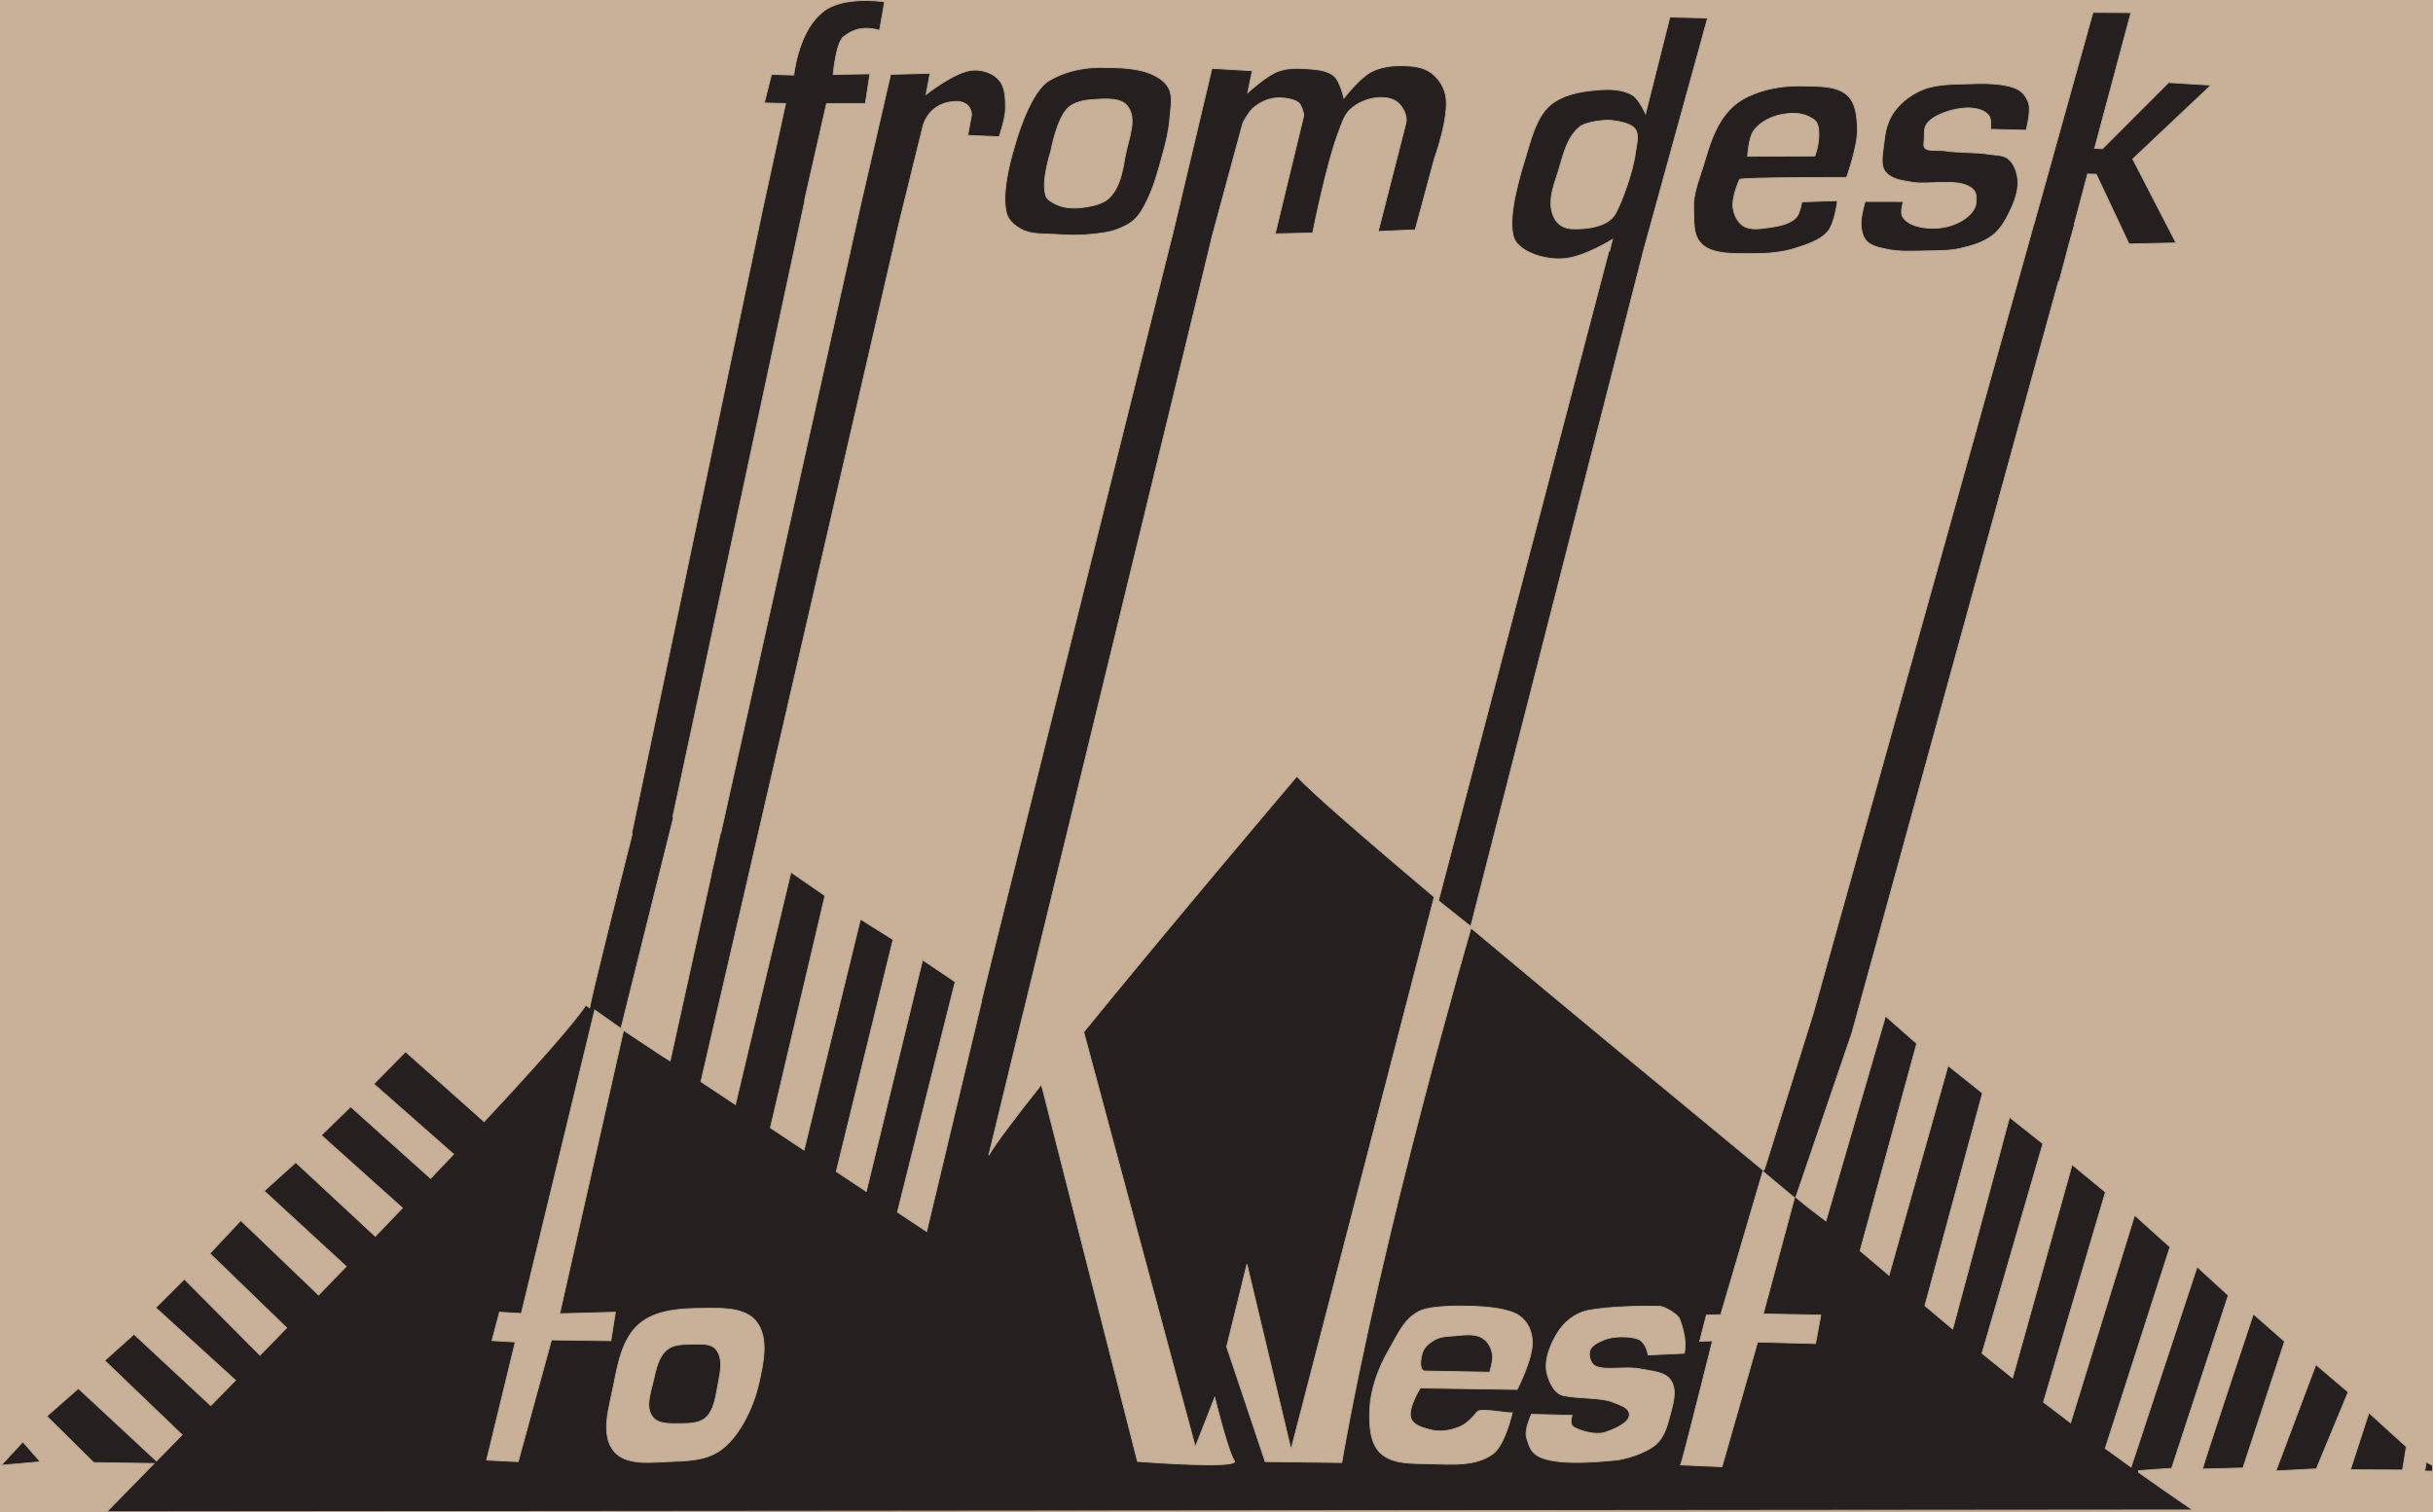 <?xml version="1.0" encoding="UTF-8" standalone="no"?>
<svg
   xmlns:dc="http://purl.org/dc/elements/1.1/"
   xmlns:cc="http://creativecommons.org/ns#"
   xmlns:rdf="http://www.w3.org/1999/02/22-rdf-syntax-ns#"
   xmlns:svg="http://www.w3.org/2000/svg"
   xmlns="http://www.w3.org/2000/svg"
   viewBox="0 0 545.829 339.348"
   height="339.348"
   width="545.829"
   version="1.1"
   id="svg3390">
  <defs
     id="defs3394" />
  <g
     transform="translate(-415.77,-277.11)"
     id="layer6">
    <rect
       y="270.691"
       x="409.15"
       height="350.085"
       width="553.041"
       id="rect4572"
       style="fill:#c9b199;fill-opacity:1;stroke:#baa890;stroke-width:0.344;stroke-opacity:1" />
  </g>
  <g
     transform="translate(-415.77,-277.11)"
     style="display:inline"
     id="layer2">
    <path
       id="path4501"
       d="m 893.833,279.943 -8.523,-0.054 -13.233,47.48 -0.031,0.004 -49.44,176.967 -10.989,35.155 -0.293,0.222 c -18.636,-15.385 -44.22,-36.486 -65.533,-54.363 0,0 -20.014,68.366 -29.004,119.937 l -17.183,-0.212 -8.636,-25.771 4.543,-18.503 9.894,41.56 32.12,-123.968 c -15.63,-13.192 -27.75,-23.696 -30.806,-27.091 0,0 -27.394,32.265 -47.828,57.383 l 25.043,93.114 4.349,-11.107 c 0,0 3.021,12.255 4.403,14.201 1.381,1.946 -21.729,0.147 -21.729,0.147 l -21.554,-84.561 c -5.912,7.457 -10.332,13.299 -11.815,15.874 l 7.706,-31.759 0.016,0.005 42.235,-173.729 -0.037,0.004 7.111,-26.253 c 0,0 1.307,-2.431 2.233,-3.224 1.196,-1.024 2.637,-1.82 4.175,-2.159 1.67,-0.368 4.278,-0.145 5.771,0.688 1.161,0.648 1.471,3.082 1.471,3.082 l -6.426,26.57 8.42,-0.197 c 0,0 3.022,-15.323 5.784,-22.588 0.683,-1.796 1.238,-3.811 2.641,-5.123 1.618,-1.514 3.89,-2.459 6.098,-2.645 1.582,-0.134 3.44,0.08 4.626,1.136 1.233,1.098 2.169,3.133 1.75,4.62 l -6.207,24.269 8.306,-0.379 4.297,-15.942 c 0,0 3.508,-9.573 2.523,-14.318 -0.409,-1.972 -1.688,-3.875 -3.33,-5.041 -1.695,-1.204 -3.969,-1.471 -6.048,-1.531 -2.503,-0.073 -5.156,0.263 -7.378,1.418 -2.495,1.298 -6.062,5.869 -6.062,5.869 0,0 -0.823,-3.781 -2.198,-4.952 -1.649,-1.404 -4.124,-1.481 -6.283,-1.656 -2.117,-0.172 -4.352,-0.13 -6.343,0.61 -2.584,0.96 -6.75,4.777 -6.75,4.777 l 1.024,-4.927 -9.058,-0.536 -8.961,37.845 -0.028,0.004 -40.358,161.774 -0.014,-7e-5 -0.489,2.05 -1.875,7.637 0.049,0.015 -12.328,51.677 -6.547,-4.347 12.946,-51.677 -7.299,-4.918 -12.643,51.95 -6.726,-4.466 12.736,-52.046 -7.308,-4.58 -12.667,51.82 -7.547,-5.011 12.249,-52.083 -7.628,-5.264 c 0,0 -9.427,39.165 -12.464,52.139 l -7.742,-5.141 9.879,-42.669 0,1.8e-4 34.599,-150.066 5.301,-21.532 c 0,0 0.969,-5.108 6.833,-5.67 4.188,-0.368 4.1,2.972 4.1,2.972 l -0.838,4.633 7.035,0.304 c 0,0 1.433,-4.139 1.433,-6.289 2e-4,-2.212 -0.019,-4.802 -1.472,-6.469 -1.192,-1.368 -3.17,-2.117 -5.033,-2.201 -0.266,-0.013 -0.53,-0.011 -0.789,0.006 -3.945,0.231 -10.528,5.454 -10.528,5.454 l 0.885,-4.751 -8.84,0.246 -7.022,30.528 -31.077,139.69 -0.068,-0.038 -1.302,5.897 -0.799,3.417 0.04,0.021 -9.239,41.858 -1.726,-1.066 -8.845,-5.873 0.115,0.081 -14.327,63.605 12.501,-0.348 -1.011,6.388 -13.331,-0.18 -7.468,27.32 -7.081,-0.354 6.433,-26.504 -5.225,-0.306 1.686,-6.37 4.888,0.297 16.47,-68.106 5.886,4.151 11.79,-47.41 -0.161,-0.086 29.653,-138.424 -0.078,0.005 4.921,-21.644 8.714,-0.01 1.01,-6.658 -8.24,0.142 c 0,0 0.683,-7.86 2.614,-8.645 3.537,-2.892 7.791,-1.228 7.791,-1.228 l 1.123,-6.417 c 0,0 -1.421,-0.239 -3.429,-0.298 -3.348,-0.098 -8.328,0.303 -11.088,3.14 -4.89,4.408 -5.846,13.574 -5.846,13.574 l -5.01,-0.131 -1.6,6.404 4.771,0.125 -5.166,23.789 -29.358,140 0.129,0.065 c -3.139,12.434 -9.087,36.126 -9.569,39.06 l -0.855,-0.568 c -2.827,4.235 -11.513,13.991 -22.811,26.111 l -17.639,-15.691 -7.111,7.242 17.897,15.752 c -1.686,1.787 -3.401,3.599 -5.155,5.445 l -17.94,-16.096 -6.583,6.412 18.205,16.314 c -2.012,2.104 -4.046,4.224 -6.095,6.356 l -17.84,-16.573 -7.089,6.398 18.41,16.941 c -2.074,2.147 -4.138,4.276 -6.2,6.404 l -17.447,-16.73 -6.947,7.415 17.239,16.682 c -2.026,2.083 -4.022,4.134 -5.984,6.146 l -16.977,-17.069 -6.414,6.415 17.904,16.276 c -1.929,1.974 -3.744,3.829 -5.556,5.68 l -17.23,-16.007 -6.569,5.905 17.368,16.668 c -2.089,2.131 -3.967,4.047 -5.757,5.872 l -17.515,-16.279 -7.084,6.229 10.531,10.405 13.525,0.199 c -4.85,4.946 -8.866,9.043 -10.607,10.85 l 467.958,-0.42 c -4.322,-2.952 -8.344,-5.754 -12.14,-8.445 l 0.01,-0.376 7.415,-0.522 12.715,-38.82 -6.995,-6.39 -14.816,44.922 c -2,-1.426 -3.927,-2.816 -5.799,-4.179 l 14.525,-45.2 -7.93,-7.131 -14.376,46.577 c -2.096,-1.575 -4.119,-3.115 -6.075,-4.624 l 13.902,-47.138 -7.478,-6.164 -13.364,47.866 c -2.353,-1.871 -4.628,-3.708 -6.847,-5.522 l 13.649,-47.052 -7.484,-5.926 -12.749,47.527 c -2.09,-1.747 -4.165,-3.491 -6.231,-5.239 l 12.915,-47.699 -7.716,-6.171 -13.248,47.038 c -2.115,-1.796 -4.28,-3.628 -6.487,-5.488 l 12.703,-46.509 -7.001,-6.151 -13.379,45.964 -4.417,-3.378 c -0.74,-0.612 -1.557,-1.287 -2.337,-1.932 l 12.6,-36.9 46.348,-168.656 0.146,0.004 2.268,-8.567 1.211,-4.297 -0.074,-0.004 2.963,-11.193 1.94,0.051 7.356,15.639 10.557,-0.23 -9.72,-18.824 17.569,-16.59 -9.522,-0.587 -14.822,14.847 -1.77,-0.089 8.14,-30.426 z m -338.753,227.938 0,0.017 0.467,0.31 -0.463,-0.327 z m 235.32,-226.961 -5.463,21.701 c 0,0 -1.447,-3.253 -2.876,-4.134 -2.352,-1.45 -5.454,-1.415 -8.206,-1.17 -3.622,0.324 -7.6,1.057 -10.355,3.429 -3.236,2.786 -4.432,8.306 -5.696,12.385 -1.67,5.387 -4.356,15.259 -1.796,18.455 2.1,2.622 7.225,3.996 11.128,3.515 4.396,-0.543 10.378,-4.264 10.378,-4.264 l -0.648,2.606 -0.154,-0.016 -38.23,145.801 7.237,5.776 38.571,-150.872 -0.024,0.004 14.603,-52.989 -8.469,-0.222 z m 71.01,14.936 c -1.07,-0.028 -2.133,-0.008 -3.15,0.037 -3.72,0.161 -7.636,-0.073 -11.092,1.313 -2.434,0.977 -4.706,2.638 -6.285,4.731 -1.672,2.216 -2.176,4.603 -2.472,7.363 -0.218,2.032 -0.944,4.947 0.421,6.468 1.487,1.658 3.575,1.82 5.766,2.219 3.829,0.698 10.065,-0.963 13.305,1.193 1.269,0.844 1.32,1.974 1.175,3.491 -0.166,1.736 -1.803,3.178 -3.314,4.049 -2.554,1.473 -5.825,1.916 -8.731,1.417 -1.667,-0.286 -3.627,-0.961 -4.452,-2.438 -0.549,-0.983 0.172,-3.371 0.172,-3.371 l -8.567,-0.013 c 0,0 -1.047,3.539 -0.899,5.336 0.102,1.242 0.365,2.624 1.216,3.534 1.051,1.126 2.754,1.461 4.257,1.8 3.101,0.7 6.349,0.47 9.527,0.418 2.46,-0.041 4.964,-0.004 7.358,-0.567 2.495,-0.588 5.102,-1.319 7.124,-2.894 1.674,-1.305 2.849,-3.22 3.764,-5.135 1.078,-2.256 2.116,-4.758 1.92,-7.251 -0.137,-1.737 -0.78,-3.658 -2.111,-4.782 -1.079,-0.911 -2.713,-0.821 -4.109,-1.036 -3.838,-0.591 -6.519,-0.253 -10.36,-0.82 -1.01,-0.149 -3.583,0.199 -4.248,-0.575 -0.424,-0.494 -0.188,-1.295 -0.16,-1.945 0.051,-1.192 -0.135,-2.494 0.599,-3.53 0.806,-1.136 2.516,-1.986 3.821,-2.474 1.88,-0.703 4.319,-1.221 6.315,-1.016 1.438,0.147 2.845,0.537 3.755,1.66 0.653,0.807 0.383,3.091 0.383,3.091 l 7.971,0.209 c 0,0 1.207,-4.34 0.542,-6.19 -0.722,-2.007 -1.976,-3.093 -4.209,-3.655 -1.645,-0.414 -3.449,-0.591 -5.233,-0.636 z m -39.48,0.572 c -0.426,-0.01 -0.847,-0.018 -1.257,-0.033 -3.797,-0.13 -7.731,0.34 -11.266,1.734 -2.783,1.098 -4.717,2.373 -6.57,4.722 -2.454,3.111 -3.702,7.294 -4.827,11.094 -0.918,3.104 -2.449,6.614 -2.287,9.848 0.156,3.116 -0.304,6.244 2.051,8.29 2.489,2.162 7.277,1.922 10.573,1.948 3.518,0.028 7.075,-0.183 10.418,-1.279 2.504,-0.821 5.27,-1.665 7.019,-3.636 1.619,-1.826 2.212,-6.985 2.212,-6.985 l -8.005,0.268 c 0,0 -0.397,2.658 -1.286,3.547 -1.541,1.54 -3.988,1.922 -6.146,2.226 -1.892,0.266 -4.107,0.637 -5.72,-0.388 -1.324,-0.842 -2.064,-2.564 -2.279,-4.118 -0.295,-2.133 1.227,-5.817 1.478,-6.288 0.251,-0.471 24.005,-0.446 24.005,-0.446 0,0 2.542,-7.111 2.432,-10.799 -0.079,-2.628 -0.275,-5.775 -2.189,-7.578 -2.092,-1.97 -5.369,-2.062 -8.355,-2.129 z m -3.749,6.11 c 1.237,0.015 2.45,0.248 3.504,0.807 1.026,0.545 1.874,0.881 2.075,2.8 0.227,2.166 -0.266,4.402 -0.823,5.961 l -15.091,0.068 c 0,0 0.218,-4.101 1.343,-5.694 1.222,-1.73 3.298,-2.887 5.342,-3.441 1.152,-0.312 2.413,-0.515 3.65,-0.501 z M 665.229,292.272 c -0.427,-0.01 -0.851,-0.013 -1.266,-0.013 -3.457,-0.177 -8.71,0.325 -13.272,3.209 -4.375,3.357 -7.237,14.254 -7.237,14.254 0,0 -3.538,10.708 -1.724,15.711 0.484,1.336 1.999,2.531 3.259,3.189 2.284,1.193 5.16,0.917 7.73,1.098 2.664,0.187 5.225,0.266 7.879,-0.033 1.899,-0.214 3.85,-0.371 5.638,-1.046 1.564,-0.591 2.985,-1.229 4.181,-2.397 1.225,-1.196 2.095,-2.911 2.864,-4.521 1.391,-2.912 2.235,-6.062 3.105,-9.17 0.837,-2.986 1.621,-5.991 1.849,-9.084 0.163,-2.212 0.739,-4.675 -0.304,-6.633 -0.815,-1.531 -2.492,-2.547 -4.094,-3.211 -2.39,-0.99 -5.615,-1.293 -8.608,-1.355 z m 111.315,11.8 c 0,0 4.776,0.251 6.037,1.948 1.045,1.406 0.306,3.515 0.101,5.255 -0.516,4.379 -3.212,11.589 -4.541,13.847 -1.706,2.898 -6.397,3.47 -9.756,3.326 -2.509,-0.108 -4.095,-1.793 -4.543,-4.297 -0.545,-3.045 0.648,-5.711 1.54,-8.673 1.123,-3.731 1.934,-7.607 4.795,-9.902 1.701,-1.364 6.366,-1.504 6.366,-1.504 z m -112.168,-4.735 c 1.611,0.047 3.269,0.343 4.188,1.407 2.502,2.898 0.363,7.465 -0.325,11.232 -0.614,3.361 -1.113,6.96 -3.493,9.412 -1.21,1.246 -3.072,1.76 -4.781,2.069 -2.27,0.411 -4.797,0.572 -6.912,-0.35 -0.912,-0.398 -2.261,-1.047 -2.62,-1.975 -1.2,-3.097 1.078,-10.051 1.078,-10.051 0,0 1.324,-7.503 3.972,-9.856 1.756,-1.56 4.455,-1.729 6.801,-1.847 0.638,-0.032 1.36,-0.062 2.092,-0.04 z m 146.878,240.628 7.104,5.926 -7.013,26.067 12.907,0.254 -1.18,6.384 -12.99,-0.34 -7.992,27.982 -9.274,-0.411 c 0.355,-0.666 7.144,-27.836 7.144,-27.836 l -2.872,0.093 1.504,-5.869 3.21,-0.085 z m 110.047,32.002 c 0,0 -11.139,33.37 -11.415,34.795 l 9.078,-0.24 9.338,-28.404 z m -133.123,-1.713 c 1.071,0.038 4.024,1.81 4.4,2.817 0.932,2.497 1.552,5.189 1.065,7.709 l -8.113,0.378 c 0,0 -0.457,-2.809 -2.187,-3.518 -1.932,-0.792 -5.863,-0.718 -7.769,0.134 -1.344,0.601 -2.924,1.254 -3.193,2.702 -0.217,1.163 0.348,2.778 1.435,3.245 2.292,0.985 6.811,-0.105 10.113,0.603 2.331,0.5 5.377,0.546 6.686,2.538 1.575,2.398 0.332,5.823 -0.394,8.599 -0.535,2.045 -1.289,4.239 -2.849,5.665 -2.437,2.228 -7.52,3.517 -9.211,3.641 -1.691,0.125 -12.099,1.38 -16.697,-0.606 -2.191,-0.946 -2.623,-2.342 -3.254,-4.643 -0.455,-1.66 1.144,-5.035 1.144,-5.035 l 9.11,0.239 c 0,0 -0.822,2.012 0.52,2.715 1.805,0.946 4.868,1.729 6.808,1.107 1.709,-0.548 5.272,-1.958 5.5,-3.739 0.237,-1.855 -2.158,-2.424 -3.885,-3.14 -2.259,-0.938 -7.645,-0.702 -10.852,-1.382 -1.947,-0.413 -2.993,-2.587 -3.596,-4.483 -0.985,-3.093 0.501,-6.794 2.192,-9.565 1.437,-2.355 3.854,-4.371 6.545,-4.978 4.675,-1.054 13.627,-1.104 16.485,-1.003 z m -41.665,-0.01 c 2.493,0.085 7.772,0.463 10.11,2.126 1.942,1.382 2.701,3.358 2.903,5.388 0.384,3.86 -3.395,11.132 -3.395,11.132 l -21.716,-0.33 c 0,0 -2.958,4.638 -2.09,6.869 0.594,1.526 2.65,2.072 4.232,2.498 2.306,0.621 4.774,0.226 6.944,-0.773 1.591,-0.733 2.925,-2.311 3.666,-3.246 0.741,-0.936 6.912,0.42 7.873,0.206 0,0 -1.597,7.161 -4.299,9.198 -3.813,2.874 -9.372,2.392 -14.144,2.256 -3.805,-0.109 -8.421,0.206 -11.157,-2.441 -2.317,-2.241 -2.474,-6.151 -2.381,-9.373 0.141,-4.882 1.956,-9.755 4.424,-13.97 1.936,-3.306 3.248,-6.689 6.667,-8.42 2.941,-1.489 11.012,-1.144 11.012,-1.144 0,0 0.521,0.01 1.353,0.024 z m -169.141,0.468 c 3.088,0.114 6.161,0.652 7.977,2.841 2.989,3.602 1.676,9.462 0.646,14.028 -1.135,5.03 -3.974,11.225 -7.976,14.478 -3.575,2.906 -7.969,2.839 -12.572,3.047 -4.046,0.183 -9.338,0.779 -11.924,-2.338 -3.127,-3.768 -1.06,-9.884 -0.122,-14.69 0.959,-4.911 1.972,-10.598 5.765,-13.861 3.673,-3.159 9.258,-3.483 14.103,-3.513 1.293,-0.01 2.699,-0.045 4.103,0.01 z m 167.998,5.921 c -1.014,-0.019 -2.058,0.105 -3.009,0.199 -1.537,0.152 -3.195,0.108 -4.558,0.836 -1.242,0.663 -2.542,1.677 -2.944,3.026 -0.419,1.406 -0.797,4.05 0.669,4.076 l 14.437,0.259 c 0,0 0.857,-2.739 0.64,-3.923 -0.303,-1.651 -0.947,-2.994 -2.406,-3.823 -0.831,-0.472 -1.815,-0.632 -2.829,-0.65 z m 189.959,6.684 -8.981,23.877 9.085,-0.478 7.136,-17.241 z m -362.195,-4.599 c -0.773,-0.023 -1.562,0.021 -2.27,0.025 -1.855,0.013 -3.997,0.035 -5.434,1.208 -1.933,1.58 -2.497,4.406 -3.049,6.841 -0.609,2.688 -1.897,6.081 -0.216,8.266 1.331,1.732 4.191,1.524 6.375,1.517 1.924,-0.01 4.185,-0.076 5.607,-1.373 1.656,-1.511 2.155,-4.308 2.534,-6.517 0.503,-2.939 1.596,-6.465 -0.276,-8.786 -0.74,-0.918 -1.982,-1.145 -3.271,-1.184 z m 374.087,15.415 -4.154,12.783 11.696,0.068 0.853,-5.23 z m 12.854,11.052 -0.319,2.027 1.739,0.03 -0.01,-1.29 -1.412,-0.766 z m -539.183,-4.539 -4.865,5.274 8.799,-0.782 z"
       style="fill:#251f1f;fill-opacity:1;fill-rule:evenodd;stroke:#baa890;stroke-width:0.206px;stroke-linecap:butt;stroke-linejoin:miter;stroke-opacity:1" />
  </g>
</svg>
